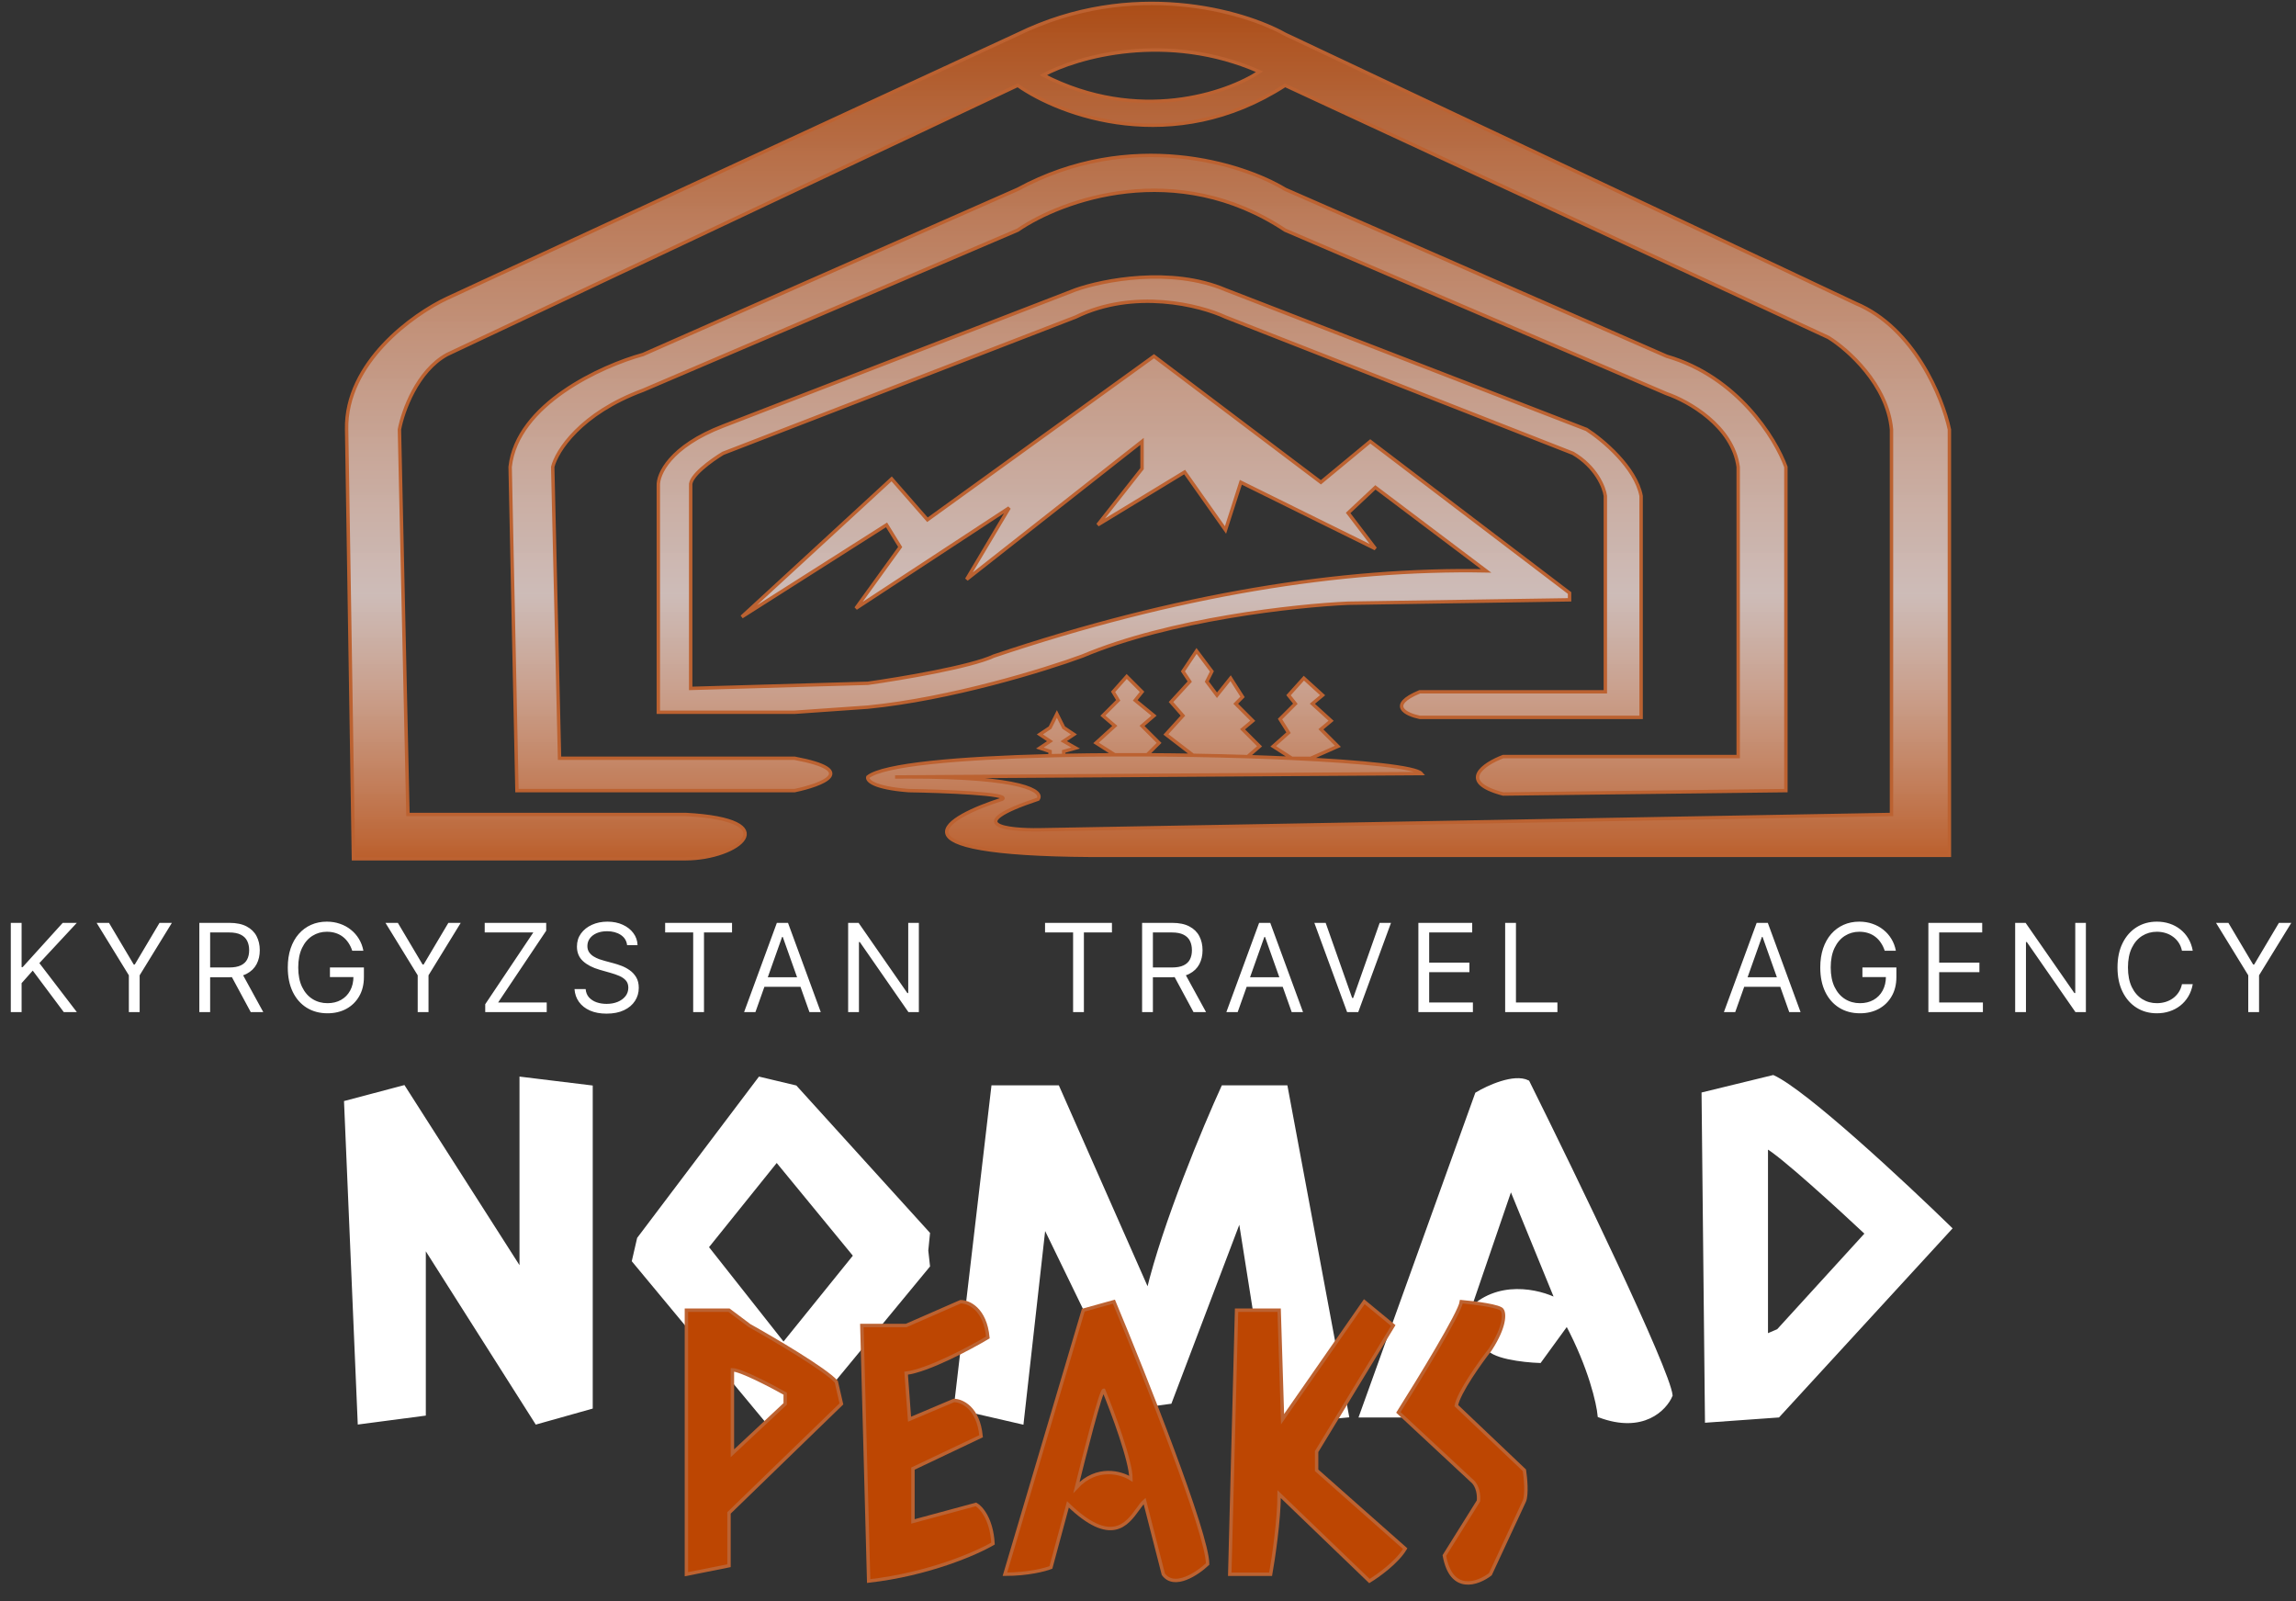 <svg width="674" height="470" viewBox="0 0 674 470" fill="none" xmlns="http://www.w3.org/2000/svg">
<rect x="0" y="0" width="674" height="470" fill="#333333" stroke="none"/>
<path d="M233.253 232.055L151.753 232.055L149.753 137.055C151.753 118.655 176.586 107.389 188.753 104.055L298.753 55.555C331.953 37.555 364.92 48.055 377.253 55.555L489.253 104.555C510.053 110.555 521.253 128.722 524.253 137.055V232.055L441.253 233.055C427.653 229.455 435.586 224.222 441.253 222.055H510.253V137.055C508.653 125.055 495.586 117.722 489.253 115.555L377.253 67.555C345.253 46.355 311.586 58.722 298.753 67.555L188.753 114.555C170.353 121.355 163.42 132.389 162.253 137.055L164.253 222.555H233.253C252.453 226.155 241.253 230.389 233.253 232.055Z" fill="url(#paint0_linear_22_15)"/>
<path d="M193.253 142.555V209.055H233.253L254.753 207.555C279.153 205.155 306.92 196.555 317.753 192.555C343.353 181.755 380.42 177.722 395.753 177.055L460.753 176.055V174.055L402.253 129.555L387.753 141.555L338.753 104.555L272.253 152.555L261.753 140.555L217.753 181.055L260.253 154.055L264.253 160.555L251.253 178.555L296.253 149.055L283.753 170.055L335.253 129.555V137.555L322.253 154.055L347.753 138.555L359.753 155.555L364.253 141.555L403.753 161.055L395.753 150.555L403.753 143.055L436.253 167.555C393.853 166.755 345.253 174.555 291.753 192.555C284.953 195.755 264.253 199.222 254.753 200.555L202.753 202.055V142.555C202.353 139.755 208.92 135.055 212.253 133.055L315.753 93.055C332.953 84.655 352.253 89.555 359.753 93.055L461.753 133.055C468.553 137.055 470.92 143.055 471.253 145.555V203.055H416.753C407.153 207.055 412.753 209.722 416.753 210.555H481.753V145.555C480.153 137.155 470.42 129.055 465.753 126.055L359.753 85.055C343.753 78.255 323.753 82.222 315.753 85.055L212.253 125.055C196.653 131.055 193.086 139.222 193.253 142.555Z" fill="url(#paint1_linear_22_15)"/>
<path fill-rule="evenodd" clip-rule="evenodd" d="M201.253 252.055C216.753 252.055 231.253 240.655 201.253 239.055H119.753L117.253 126.055C118.253 120.722 122.453 108.855 131.253 104.055L298.753 25.055C311.253 33.889 344.453 46.255 377.253 25.055L536.753 99.055C542.42 102.555 554.053 112.855 555.253 126.055V239.055L305.253 243.555C295.586 243.722 281.953 242.155 304.753 234.555C306.364 232.3 300.75 227.958 266.42 228.032L417.253 227.055C415.676 225.162 400.153 223.568 379.253 222.586H384.753L392.753 219.055L387.753 214.055L390.753 211.555L385.253 206.555L388.253 204.055L382.753 199.055L378.253 204.055L380.253 206.555L375.753 211.055L378.253 215.055L373.753 219.055L379.253 222.586C375.109 222.392 370.753 222.221 366.253 222.077L369.753 219.055L364.753 214.055L367.753 211.555L362.753 206.555L364.753 204.555L361.253 199.055L357.253 204.055L354.253 200.055L355.753 197.055L351.253 191.055L347.253 197.055L349.253 200.055L343.753 206.055L347.253 210.055L342.253 215.555L350.253 221.689C345.794 221.614 341.276 221.565 336.753 221.544L340.253 218.055L335.253 213.055L338.753 210.055L333.253 205.555L335.253 203.055L330.753 198.555L326.753 203.055L328.253 205.555L323.753 210.055L327.253 213.055L321.753 218.055L327.232 221.542C322.169 221.563 317.15 221.622 312.253 221.721V220.555L315.753 219.555L312.253 217.555L315.253 215.555L312.253 213.555L310.253 209.555L308.253 213.555L305.253 215.555L308.253 217.555L305.253 219.555L308.253 220.555V221.811C281.568 222.48 259.288 224.398 254.753 228.055C254.42 229.055 256.353 231.255 266.753 232.055C276.92 232.222 296.653 232.955 294.253 234.555C277.42 239.889 259.053 250.655 320.253 251.055H572.253V126.055C570.253 116.722 561.953 96.255 544.753 89.055L377.253 10.055C365.086 3.222 332.353 -6.345 298.753 10.055L131.253 87.555C121.253 92.222 101.353 106.455 101.753 126.055L103.753 252.055H201.253ZM369.753 21.055C360.253 27.389 334.253 36.455 306.253 22.055C316.086 16.722 342.553 9.055 369.753 21.055Z" fill="url(#paint2_linear_22_15)"/>
<path d="M308.253 221.811C281.568 222.48 259.288 224.398 254.753 228.055C254.42 229.055 256.353 231.255 266.753 232.055C276.92 232.222 296.653 232.955 294.253 234.555C277.42 239.889 259.053 250.655 320.253 251.055H572.253V126.055C570.253 116.722 561.953 96.255 544.753 89.055L377.253 10.055C365.086 3.222 332.353 -6.345 298.753 10.055L131.253 87.555C121.253 92.222 101.353 106.455 101.753 126.055L103.753 252.055H201.253C216.753 252.055 231.253 240.655 201.253 239.055H119.753L117.253 126.055C118.253 120.722 122.453 108.855 131.253 104.055L298.753 25.055C311.253 33.889 344.453 46.255 377.253 25.055L536.753 99.055C542.42 102.555 554.053 112.855 555.253 126.055V239.055L305.253 243.555C295.586 243.722 281.953 242.155 304.753 234.555C306.364 232.3 300.75 227.958 266.42 228.032M308.253 221.811V220.555L305.253 219.555L308.253 217.555L305.253 215.555L308.253 213.555L310.253 209.555L312.253 213.555L315.253 215.555L312.253 217.555L315.753 219.555L312.253 220.555V221.721M308.253 221.811C309.576 221.778 310.91 221.748 312.253 221.721M312.253 221.721C317.15 221.622 322.169 221.563 327.232 221.542M327.253 221.555L327.232 221.542M336.753 221.544L340.253 218.055L335.253 213.055L338.753 210.055L333.253 205.555L335.253 203.055L330.753 198.555L326.753 203.055L328.253 205.555L323.753 210.055L327.253 213.055L321.753 218.055L327.232 221.542M336.753 221.544C341.276 221.565 345.794 221.614 350.253 221.689M336.753 221.544C333.575 221.529 330.395 221.528 327.232 221.542M350.253 221.689L342.253 215.555L347.253 210.055L343.753 206.055L349.253 200.055L347.253 197.055L351.253 191.055L355.753 197.055L354.253 200.055L357.253 204.055L361.253 199.055L364.753 204.555L362.753 206.555L367.753 211.555L364.753 214.055L369.753 219.055L366.253 222.077M350.253 221.689C355.71 221.781 361.077 221.911 366.253 222.077M366.253 222.077C370.753 222.221 375.109 222.392 379.253 222.586M379.253 222.586C400.153 223.568 415.676 225.162 417.253 227.055L266.42 228.032M379.253 222.586L373.753 219.055L378.253 215.055L375.753 211.055L380.253 206.555L378.253 204.055L382.753 199.055L388.253 204.055L385.253 206.555L390.753 211.555L387.753 214.055L392.753 219.055L384.753 222.586H379.253ZM266.42 228.032L262.753 228.055C264.01 228.042 265.232 228.034 266.42 228.032ZM369.753 21.055C360.253 27.389 334.253 36.455 306.253 22.055C316.086 16.722 342.553 9.055 369.753 21.055ZM151.753 232.055L233.253 232.055C241.253 230.389 252.453 226.155 233.253 222.555H164.253L162.253 137.055C163.42 132.389 170.353 121.355 188.753 114.555L298.753 67.555C311.586 58.722 345.253 46.355 377.253 67.555L489.253 115.555C495.586 117.722 508.653 125.055 510.253 137.055V222.055H441.253C435.586 224.222 427.653 229.455 441.253 233.055L524.253 232.055V137.055C521.253 128.722 510.053 110.555 489.253 104.555L377.253 55.555C364.92 48.055 331.953 37.555 298.753 55.555L188.753 104.055C176.586 107.389 151.753 118.655 149.753 137.055L151.753 232.055ZM193.253 209.055V142.555C193.086 139.222 196.653 131.055 212.253 125.055L315.753 85.055C323.753 82.222 343.753 78.255 359.753 85.055L465.753 126.055C470.42 129.055 480.153 137.155 481.753 145.555V210.555H416.753C412.753 209.722 407.153 207.055 416.753 203.055H471.253V145.555C470.92 143.055 468.553 137.055 461.753 133.055L359.753 93.055C352.253 89.555 332.953 84.655 315.753 93.055L212.253 133.055C208.92 135.055 202.353 139.755 202.753 142.555V202.055L254.753 200.555C264.253 199.222 284.953 195.755 291.753 192.555C345.253 174.555 393.853 166.755 436.253 167.555L403.753 143.055L395.753 150.555L403.753 161.055L364.253 141.555L359.753 155.555L347.753 138.555L322.253 154.055L335.253 137.555V129.555L283.753 170.055L296.253 149.055L251.253 178.555L264.253 160.555L260.253 154.055L217.753 181.055L261.753 140.555L272.253 152.555L338.753 104.555L387.753 141.555L402.253 129.555L460.753 174.055V176.055L395.753 177.055C380.42 177.722 343.353 181.755 317.753 192.555C306.92 196.555 279.153 205.155 254.753 207.555L233.253 209.055H193.253Z" stroke="#BC6231"/>
<path d="M3.17 297.055V270.873H6.341V283.862H6.648L18.409 270.873H22.551L11.557 282.686L22.551 297.055H18.716L9.614 284.885L6.341 288.567V297.055H3.17ZM28.365 270.873H31.995L39.257 283.095H39.564L46.825 270.873H50.456L40.995 286.265V297.055H37.825V286.265L28.365 270.873ZM58.516 297.055V270.873H67.363C69.408 270.873 71.087 271.223 72.4 271.922C73.712 272.612 74.684 273.562 75.314 274.773C75.945 275.983 76.261 277.359 76.261 278.902C76.261 280.444 75.945 281.812 75.314 283.005C74.684 284.199 73.716 285.136 72.412 285.818C71.109 286.491 69.442 286.828 67.414 286.828H60.255V283.964H67.312C68.709 283.964 69.834 283.76 70.687 283.351C71.547 282.942 72.17 282.362 72.553 281.612C72.945 280.853 73.141 279.95 73.141 278.902C73.141 277.853 72.945 276.937 72.553 276.153C72.161 275.369 71.535 274.764 70.674 274.338C69.813 273.903 68.675 273.686 67.261 273.686H61.687V297.055H58.516ZM70.84 285.294L77.283 297.055H73.602L67.261 285.294H70.84ZM103.401 279.055C103.12 278.194 102.749 277.423 102.289 276.741C101.837 276.051 101.296 275.463 100.666 274.977C100.043 274.491 99.336 274.121 98.543 273.865C97.751 273.609 96.881 273.481 95.935 273.481C94.384 273.481 92.974 273.882 91.704 274.683C90.434 275.484 89.424 276.665 88.674 278.224C87.924 279.784 87.549 281.697 87.549 283.964C87.549 286.231 87.928 288.145 88.687 289.704C89.445 291.264 90.472 292.444 91.768 293.246C93.063 294.047 94.521 294.447 96.14 294.447C97.64 294.447 98.961 294.128 100.103 293.488C101.254 292.841 102.148 291.929 102.788 290.753C103.435 289.568 103.759 288.174 103.759 286.572L104.731 286.777H96.856V283.964H106.827V286.777C106.827 288.933 106.367 290.808 105.447 292.402C104.535 293.996 103.273 295.231 101.663 296.109C100.06 296.978 98.219 297.413 96.14 297.413C93.822 297.413 91.785 296.868 90.029 295.777C88.282 294.686 86.918 293.135 85.938 291.123C84.967 289.112 84.481 286.726 84.481 283.964C84.481 281.893 84.758 280.031 85.312 278.378C85.874 276.716 86.667 275.301 87.69 274.133C88.712 272.966 89.923 272.071 91.32 271.449C92.718 270.826 94.256 270.515 95.935 270.515C97.316 270.515 98.603 270.724 99.796 271.142C100.998 271.551 102.067 272.135 103.005 272.893C103.951 273.643 104.739 274.542 105.37 275.591C106.001 276.63 106.435 277.785 106.674 279.055H103.401ZM113.159 270.873H116.79L124.051 283.095H124.358L131.619 270.873H135.25L125.79 286.265V297.055H122.619V286.265L113.159 270.873ZM142.441 297.055V294.754L156.555 273.686H142.288V270.873H160.339V273.174L146.225 294.243H160.492V297.055H142.441ZM184.088 277.419C183.935 276.123 183.313 275.118 182.222 274.402C181.131 273.686 179.793 273.328 178.208 273.328C177.049 273.328 176.034 273.515 175.165 273.89C174.304 274.265 173.631 274.781 173.145 275.437C172.668 276.094 172.429 276.839 172.429 277.674C172.429 278.373 172.596 278.974 172.928 279.477C173.269 279.971 173.704 280.385 174.232 280.717C174.76 281.041 175.314 281.309 175.894 281.523C176.473 281.727 177.006 281.893 177.492 282.021L180.151 282.737C180.833 282.916 181.591 283.163 182.427 283.478C183.27 283.794 184.076 284.224 184.843 284.77C185.618 285.307 186.258 285.997 186.76 286.841C187.263 287.684 187.515 288.72 187.515 289.947C187.515 291.362 187.144 292.64 186.402 293.782C185.669 294.924 184.596 295.832 183.181 296.505C181.775 297.179 180.066 297.515 178.054 297.515C176.179 297.515 174.556 297.213 173.184 296.608C171.82 296.003 170.746 295.159 169.962 294.076C169.186 292.994 168.748 291.737 168.645 290.305H171.918C172.003 291.294 172.336 292.112 172.915 292.76C173.503 293.399 174.245 293.876 175.14 294.192C176.043 294.498 177.015 294.652 178.054 294.652C179.265 294.652 180.351 294.456 181.314 294.064C182.277 293.663 183.04 293.109 183.603 292.402C184.165 291.686 184.446 290.851 184.446 289.896C184.446 289.027 184.204 288.319 183.718 287.774C183.232 287.228 182.593 286.785 181.8 286.444C181.008 286.103 180.151 285.805 179.231 285.549L176.009 284.629C173.963 284.041 172.344 283.201 171.151 282.111C169.958 281.02 169.361 279.592 169.361 277.828C169.361 276.362 169.758 275.084 170.55 273.993C171.351 272.893 172.425 272.041 173.772 271.436C175.127 270.822 176.64 270.515 178.31 270.515C179.998 270.515 181.498 270.818 182.81 271.423C184.123 272.02 185.162 272.838 185.929 273.878C186.705 274.917 187.114 276.098 187.157 277.419H184.088ZM195.256 273.686V270.873H214.892V273.686H206.659V297.055H203.488V273.686H195.256ZM221.76 297.055H218.436L228.05 270.873H231.323L240.936 297.055H237.613L229.789 275.015H229.584L221.76 297.055ZM222.988 286.828H236.385V289.64H222.988V286.828ZM269.736 270.873V297.055H266.668L252.401 276.498H252.145V297.055H248.975V270.873H252.043L266.361 291.481H266.617V270.873H269.736ZM306.778 273.686V270.873H326.415V273.686H318.182V297.055H315.011V273.686H306.778ZM335.268 297.055V270.873H344.114C346.16 270.873 347.839 271.223 349.151 271.922C350.464 272.612 351.435 273.562 352.066 274.773C352.697 275.983 353.012 277.359 353.012 278.902C353.012 280.444 352.697 281.812 352.066 283.005C351.435 284.199 350.468 285.136 349.164 285.818C347.86 286.491 346.194 286.828 344.165 286.828H337.006V283.964H344.063C345.461 283.964 346.586 283.76 347.438 283.351C348.299 282.942 348.921 282.362 349.305 281.612C349.697 280.853 349.893 279.95 349.893 278.902C349.893 277.853 349.697 276.937 349.305 276.153C348.913 275.369 348.286 274.764 347.425 274.338C346.565 273.903 345.427 273.686 344.012 273.686H338.438V297.055H335.268ZM347.592 285.294L354.035 297.055H350.353L344.012 285.294H347.592ZM363.329 297.055H360.005L369.619 270.873H372.891L382.505 297.055H379.181L371.357 275.015H371.153L363.329 297.055ZM364.556 286.828H377.954V289.64H364.556V286.828ZM389.156 270.873L396.929 292.913H397.236L405.008 270.873H408.332L398.719 297.055H395.446L385.832 270.873H389.156ZM416.37 297.055V270.873H432.171V273.686H419.541V282.532H431.353V285.345H419.541V294.243H432.376V297.055H416.37ZM441.846 297.055V270.873H445.016V294.243H457.187V297.055H441.846ZM509.385 297.055H506.061L515.675 270.873H518.947L528.561 297.055H525.237L517.413 275.015H517.209L509.385 297.055ZM510.612 286.828H524.01V289.64H510.612V286.828ZM553.266 279.055C552.985 278.194 552.614 277.423 552.154 276.741C551.702 276.051 551.161 275.463 550.531 274.977C549.908 274.491 549.201 274.121 548.408 273.865C547.616 273.609 546.746 273.481 545.8 273.481C544.249 273.481 542.839 273.882 541.569 274.683C540.299 275.484 539.289 276.665 538.539 278.224C537.789 279.784 537.414 281.697 537.414 283.964C537.414 286.231 537.793 288.145 538.552 289.704C539.31 291.264 540.337 292.444 541.633 293.246C542.928 294.047 544.386 294.447 546.005 294.447C547.505 294.447 548.826 294.128 549.968 293.488C551.119 292.841 552.013 291.929 552.653 290.753C553.3 289.568 553.624 288.174 553.624 286.572L554.596 286.777H546.721V283.964H556.692V286.777C556.692 288.933 556.232 290.808 555.312 292.402C554.4 293.996 553.138 295.231 551.528 296.109C549.925 296.978 548.084 297.413 546.005 297.413C543.687 297.413 541.65 296.868 539.894 295.777C538.147 294.686 536.783 293.135 535.803 291.123C534.832 289.112 534.346 286.726 534.346 283.964C534.346 281.893 534.623 280.031 535.177 278.378C535.739 276.716 536.532 275.301 537.555 274.133C538.577 272.966 539.788 272.071 541.185 271.449C542.583 270.826 544.121 270.515 545.8 270.515C547.181 270.515 548.468 270.724 549.661 271.142C550.863 271.551 551.932 272.135 552.87 272.893C553.816 273.643 554.604 274.542 555.235 275.591C555.866 276.63 556.3 277.785 556.539 279.055H553.266ZM566.083 297.055V270.873H581.884V273.686H569.253V282.532H581.065V285.345H569.253V294.243H582.088V297.055H566.083ZM612.319 270.873V297.055H609.251L594.984 276.498H594.729V297.055H591.558V270.873H594.626L608.944 291.481H609.2V270.873H612.319ZM643.692 279.055H640.521C640.334 278.143 640.006 277.342 639.537 276.652C639.077 275.961 638.514 275.382 637.849 274.913C637.193 274.436 636.464 274.078 635.663 273.839C634.862 273.601 634.027 273.481 633.158 273.481C631.572 273.481 630.136 273.882 628.849 274.683C627.571 275.484 626.553 276.665 625.794 278.224C625.044 279.784 624.669 281.697 624.669 283.964C624.669 286.231 625.044 288.145 625.794 289.704C626.553 291.264 627.571 292.444 628.849 293.246C630.136 294.047 631.572 294.447 633.158 294.447C634.027 294.447 634.862 294.328 635.663 294.089C636.464 293.851 637.193 293.497 637.849 293.028C638.514 292.551 639.077 291.967 639.537 291.277C640.006 290.578 640.334 289.777 640.521 288.873H643.692C643.453 290.211 643.018 291.409 642.388 292.466C641.757 293.523 640.973 294.422 640.036 295.163C639.098 295.896 638.045 296.454 636.878 296.838C635.719 297.221 634.479 297.413 633.158 297.413C630.925 297.413 628.939 296.868 627.2 295.777C625.462 294.686 624.094 293.135 623.097 291.123C622.099 289.112 621.601 286.726 621.601 283.964C621.601 281.203 622.099 278.817 623.097 276.805C624.094 274.794 625.462 273.243 627.2 272.152C628.939 271.061 630.925 270.515 633.158 270.515C634.479 270.515 635.719 270.707 636.878 271.091C638.045 271.474 639.098 272.037 640.036 272.778C640.973 273.511 641.757 274.406 642.388 275.463C643.018 276.511 643.453 277.709 643.692 279.055ZM650.525 270.873H654.156L661.417 283.095H661.724L668.985 270.873H672.616L663.156 286.265V297.055H659.985V286.265L650.525 270.873Z" fill="white"/>
<path d="M101.5 323.555L105.5 417.555L124.5 415.055V365.555L157.5 417.555L173.5 413.055V319.055L153 316.555V373.055L118.5 319.055L101.5 323.555Z" fill="white"/>
<path d="M280.5 413.055L291.5 319.055H310.5L337 379.055C341.8 359.055 353.667 330.722 359 319.055H377.5L395.5 415.555L373.5 417.555L364 357.555L343.5 411.555L332.5 413.055L306.5 359.555L300 417.555L280.5 413.055Z" fill="white"/>
<path fill-rule="evenodd" clip-rule="evenodd" d="M272.5 371.555L272 367.055L272.5 362.055L233.5 319.055L223 316.555L187.5 363.555L186 370.055L230 423.055L272.5 371.555ZM207.5 366.055L228 340.555L251 368.555L230 394.555L207.5 366.055Z" fill="white"/>
<path fill-rule="evenodd" clip-rule="evenodd" d="M399.5 415.555L433.5 321.055C436.833 319.055 444.5 315.555 448.5 317.555C462.167 345.055 489.7 401.955 490.5 409.555C488.833 413.555 482.3 420.355 469.5 415.555C469.167 411.889 466.8 401.355 460 388.555L452 399.555C447.167 399.389 437.3 398.255 436.5 395.055H428.5L415.5 415.555H399.5ZM457 381.555L443.5 348.555L431 385.055C439.4 375.855 451.833 378.889 457 381.555Z" fill="white"/>
<path fill-rule="evenodd" clip-rule="evenodd" d="M500 321.055L501 417.055L522 415.555L572.5 360.555C559.167 347.555 530.1 320.455 520.5 316.055L500 321.055ZM518.5 392.055V336.555C522.5 338.555 539.833 354.389 548 362.055L522 390.555L518.5 392.055Z" fill="white"/>
<path d="M101.5 323.555L105.5 417.555L124.5 415.055V365.555L157.5 417.555L173.5 413.055V319.055L153 316.555V373.055L118.5 319.055L101.5 323.555Z" stroke="white"/>
<path d="M280.5 413.055L291.5 319.055H310.5L337 379.055C341.8 359.055 353.667 330.722 359 319.055H377.5L395.5 415.555L373.5 417.555L364 357.555L343.5 411.555L332.5 413.055L306.5 359.555L300 417.555L280.5 413.055Z" stroke="white"/>
<path fill-rule="evenodd" clip-rule="evenodd" d="M272.5 371.555L272 367.055L272.5 362.055L233.5 319.055L223 316.555L187.5 363.555L186 370.055L230 423.055L272.5 371.555ZM207.5 366.055L228 340.555L251 368.555L230 394.555L207.5 366.055Z" stroke="white"/>
<path fill-rule="evenodd" clip-rule="evenodd" d="M399.5 415.555L433.5 321.055C436.833 319.055 444.5 315.555 448.5 317.555C462.167 345.055 489.7 401.955 490.5 409.555C488.833 413.555 482.3 420.355 469.5 415.555C469.167 411.889 466.8 401.355 460 388.555L452 399.555C447.167 399.389 437.3 398.255 436.5 395.055H428.5L415.5 415.555H399.5ZM457 381.555L443.5 348.555L431 385.055C439.4 375.855 451.833 378.889 457 381.555Z" stroke="white"/>
<path fill-rule="evenodd" clip-rule="evenodd" d="M500 321.055L501 417.055L522 415.555L572.5 360.555C559.167 347.555 530.1 320.455 520.5 316.055L500 321.055ZM518.5 392.055V336.555C522.5 338.555 539.833 354.389 548 362.055L522 390.555L518.5 392.055Z" stroke="white"/>
<path d="M253 389.055L255 464.055C272.6 462.055 286.667 455.889 291.5 453.055C291.1 445.855 288 442.389 286.5 441.555L268 446.555V431.055L288 421.555C287.2 413.155 282.333 411.055 280 411.055L267 416.555L266 403.055C272.4 402.255 284.667 395.722 290 392.555C289.2 384.155 284.333 382.055 282 382.055L266 389.055H253Z" fill="#BD4602"/>
<path d="M361 462.055L363 384.555H375.5L376.5 416.555L400.5 382.055L409 389.055L386.5 426.055V431.555L412.5 454.555C410.1 458.555 404.5 462.555 402 464.055L375.5 438.555C375.5 446.155 373.833 457.389 373 462.055H361Z" fill="#BD4602"/>
<path d="M447.5 431.555L427.5 412.555C428.3 408.555 434.5 399.889 437.5 396.055C441.9 389.255 441.667 385.555 441 384.555C440.6 383.355 432.833 382.389 429 382.055C428.6 385.255 416.5 405.055 410.5 414.555L432 434.555C434 436.155 434.167 439.222 434 440.555L424 456.555C426 467.755 433.833 464.889 437.5 462.055L447.5 440.555C448.3 438.555 447.833 433.722 447.5 431.555Z" fill="#BD4602"/>
<path fill-rule="evenodd" clip-rule="evenodd" d="M201.5 462.055V384.555H214L220 389.055C227.167 393.055 242.3 401.955 245.5 405.555L247 412.055L214 444.055V459.555L201.5 462.055ZM215 426.555V402.055C217.4 402.055 226.333 406.722 230.5 409.055V412.055L215 426.555Z" fill="#BD4602"/>
<path fill-rule="evenodd" clip-rule="evenodd" d="M295 462.055L318 384.555L327 382.055C336.167 404.055 354.5 450.255 354.5 459.055C351.5 461.889 344.7 466.455 341.5 462.055L336 440.555C335.359 441.105 334.717 441.991 334.002 442.978C330.814 447.38 326.16 453.806 313.5 441.555L308.5 460.055C306.833 460.722 301.8 462.055 295 462.055ZM332 434.055C332 428.855 326.667 414.555 324 408.055C323.2 408.055 318.333 427.055 316 436.555C322 430.155 329.167 432.222 332 434.055Z" fill="#BD4602"/>
<path d="M253 389.055L255 464.055C272.6 462.055 286.667 455.889 291.5 453.055C291.1 445.855 288 442.389 286.5 441.555L268 446.555V431.055L288 421.555C287.2 413.155 282.333 411.055 280 411.055L267 416.555L266 403.055C272.4 402.255 284.667 395.722 290 392.555C289.2 384.155 284.333 382.055 282 382.055L266 389.055H253Z" stroke="#BC6231"/>
<path d="M361 462.055L363 384.555H375.5L376.5 416.555L400.5 382.055L409 389.055L386.5 426.055V431.555L412.5 454.555C410.1 458.555 404.5 462.555 402 464.055L375.5 438.555C375.5 446.155 373.833 457.389 373 462.055H361Z" stroke="#BC6231"/>
<path d="M447.5 431.555L427.5 412.555C428.3 408.555 434.5 399.889 437.5 396.055C441.9 389.255 441.667 385.555 441 384.555C440.6 383.355 432.833 382.389 429 382.055C428.6 385.255 416.5 405.055 410.5 414.555L432 434.555C434 436.155 434.167 439.222 434 440.555L424 456.555C426 467.755 433.833 464.889 437.5 462.055L447.5 440.555C448.3 438.555 447.833 433.722 447.5 431.555Z" stroke="#BC6231"/>
<path fill-rule="evenodd" clip-rule="evenodd" d="M201.5 462.055V384.555H214L220 389.055C227.167 393.055 242.3 401.955 245.5 405.555L247 412.055L214 444.055V459.555L201.5 462.055ZM215 426.555V402.055C217.4 402.055 226.333 406.722 230.5 409.055V412.055L215 426.555Z" stroke="#BC6231"/>
<path fill-rule="evenodd" clip-rule="evenodd" d="M295 462.055L318 384.555L327 382.055C336.167 404.055 354.5 450.255 354.5 459.055C351.5 461.889 344.7 466.455 341.5 462.055L336 440.555C335.359 441.105 334.717 441.991 334.002 442.978C330.814 447.38 326.16 453.806 313.5 441.555L308.5 460.055C306.833 460.722 301.8 462.055 295 462.055ZM332 434.055C332 428.855 326.667 414.555 324 408.055C323.2 408.055 318.333 427.055 316 436.555C322 430.155 329.167 432.222 332 434.055Z" stroke="#BC6231"/>
<defs>
<linearGradient id="paint0_linear_22_15" x1="337" y1="1" x2="337" y2="252.055" gradientUnits="userSpaceOnUse">
<stop stop-color="#AC4D17"/>
<stop offset="0.69" stop-color="#F4DED9" stop-opacity="0.8"/>
<stop offset="1" stop-color="#BB5F2C"/>
</linearGradient>
<linearGradient id="paint1_linear_22_15" x1="337" y1="1" x2="337" y2="252.055" gradientUnits="userSpaceOnUse">
<stop stop-color="#AC4D17"/>
<stop offset="0.69" stop-color="#F4DED9" stop-opacity="0.8"/>
<stop offset="1" stop-color="#BB5F2C"/>
</linearGradient>
<linearGradient id="paint2_linear_22_15" x1="337" y1="1" x2="337" y2="252.055" gradientUnits="userSpaceOnUse">
<stop stop-color="#AC4D17"/>
<stop offset="0.69" stop-color="#F4DED9" stop-opacity="0.8"/>
<stop offset="1" stop-color="#BB5F2C"/>
</linearGradient>
</defs>
</svg>
